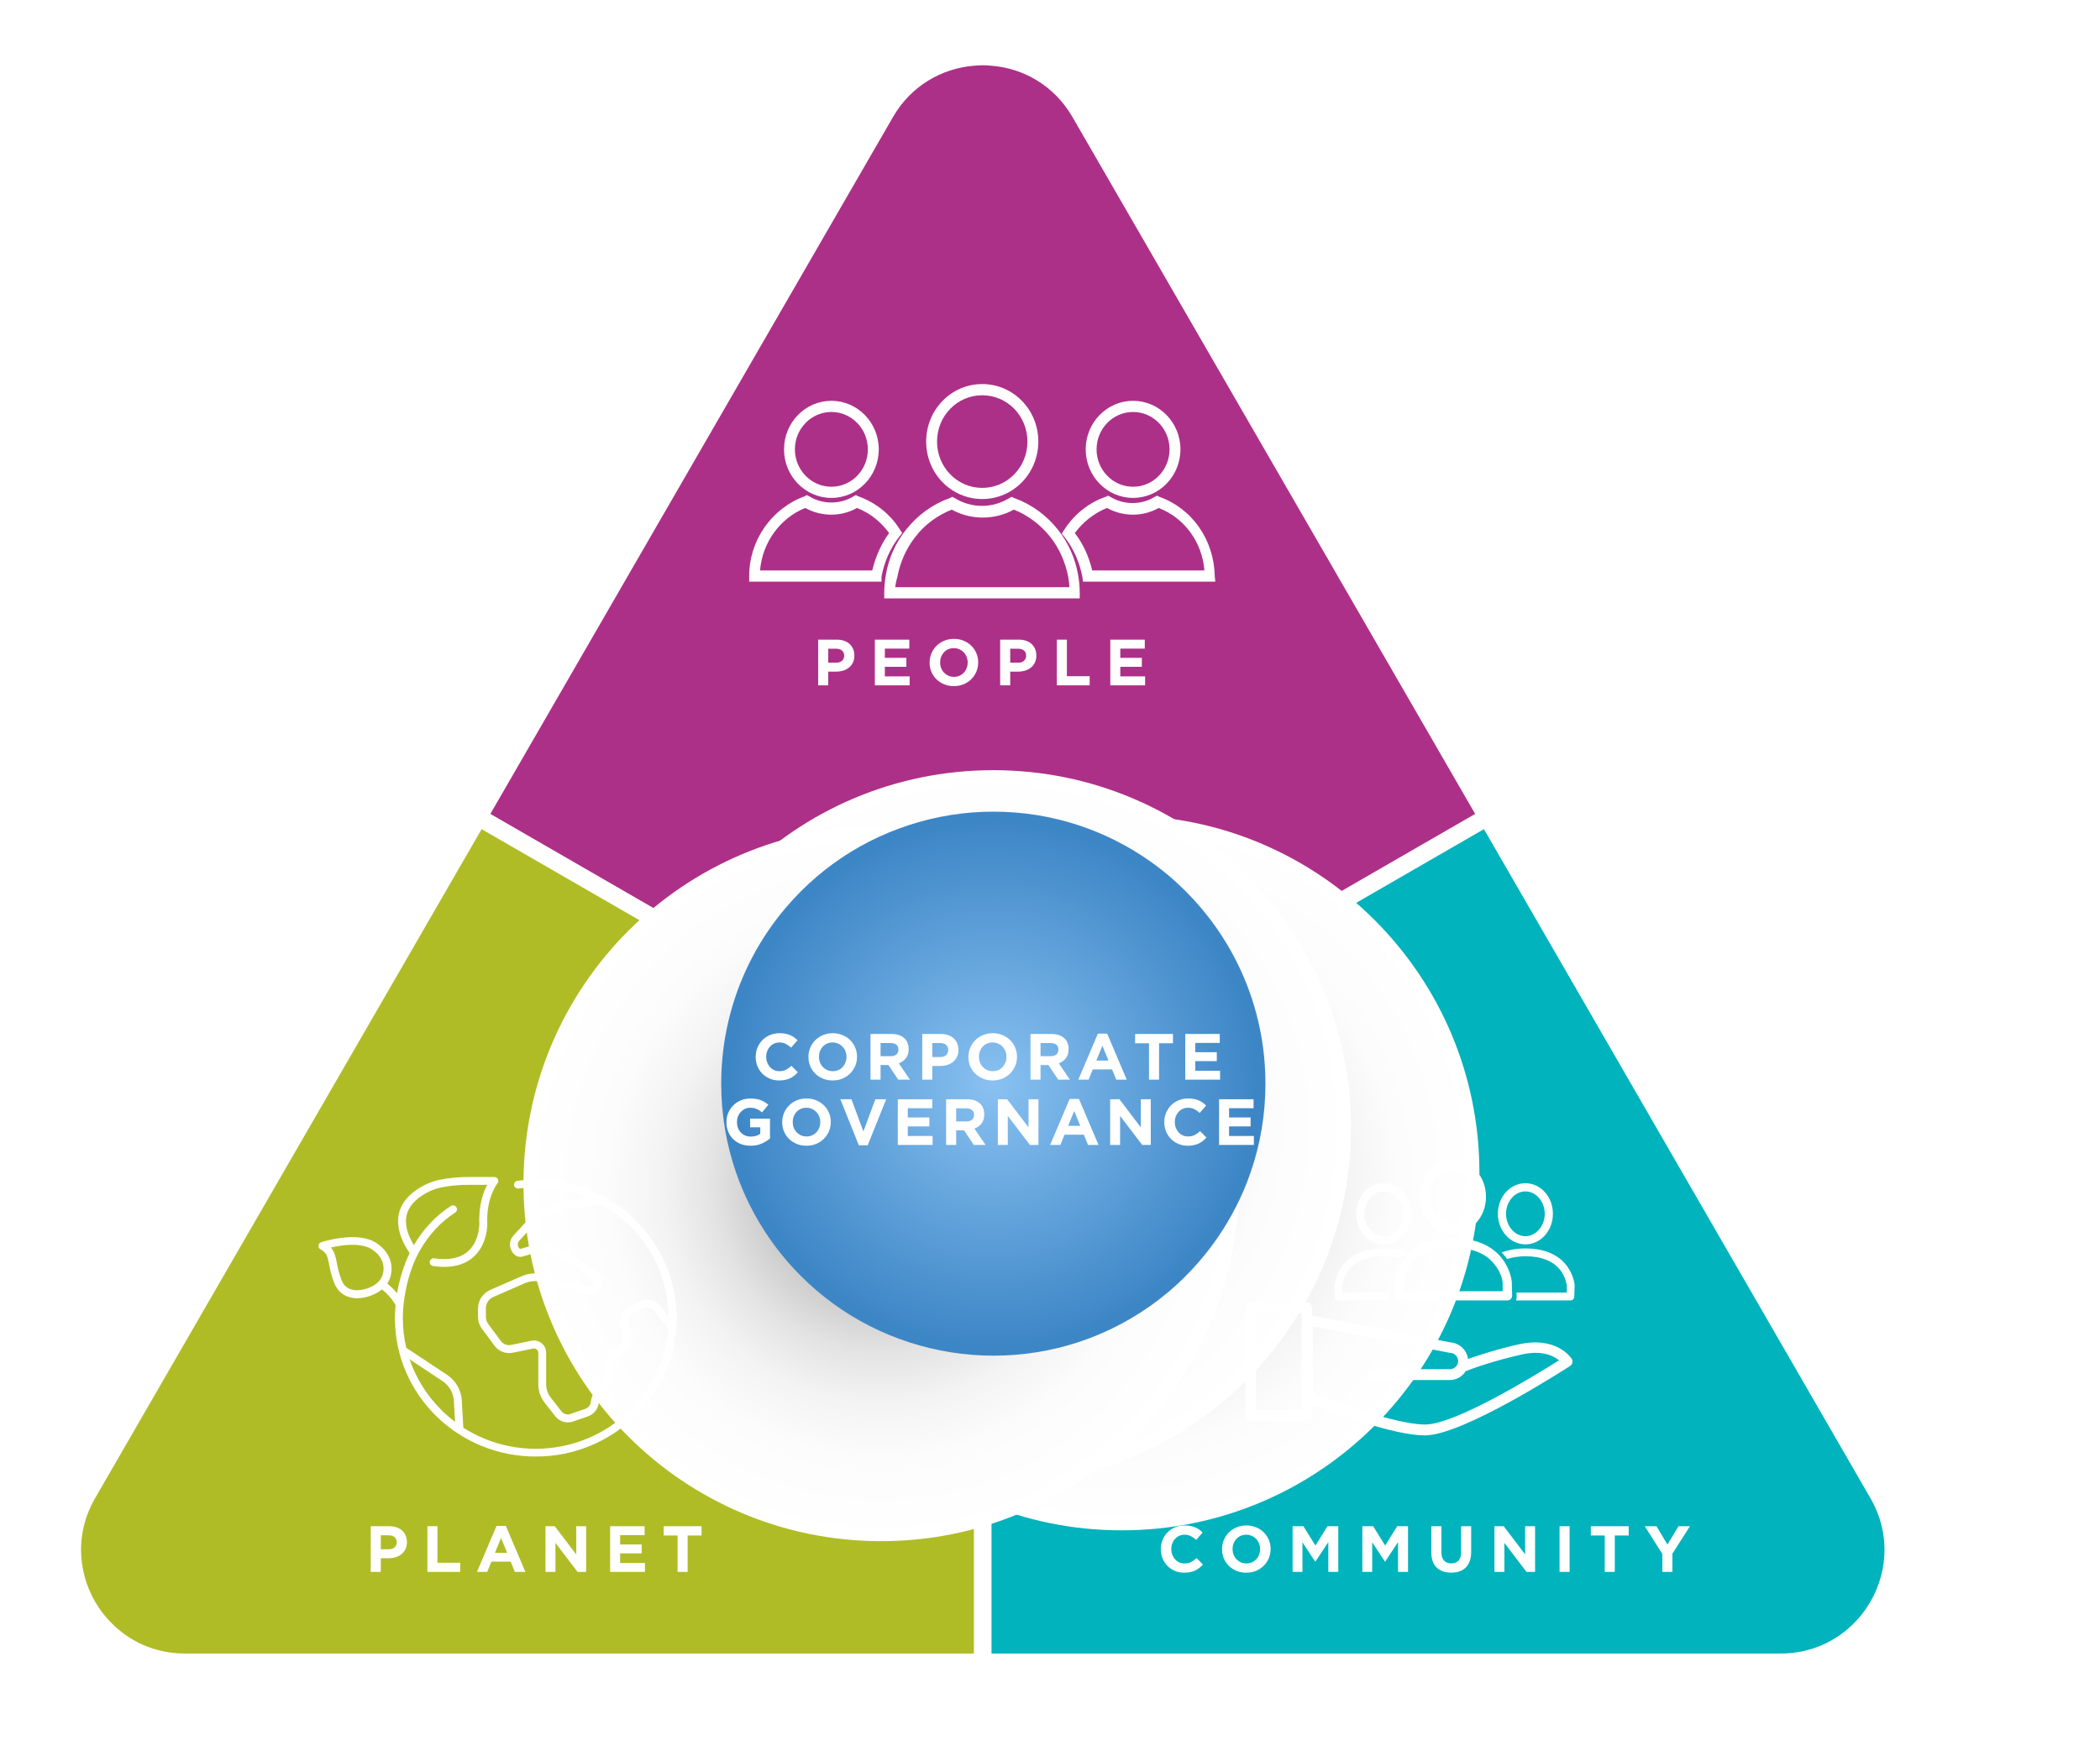 <svg width="772" height="644" viewBox="0 0 772 644" fill="none" xmlns="http://www.w3.org/2000/svg">
<path d="M180.585 518.056C180.585 519.032 180.409 519.888 180.057 520.624C179.705 521.36 179.217 521.976 178.593 522.472C177.985 522.968 177.265 523.344 176.433 523.6C175.617 523.84 174.737 523.96 173.793 523.96H170.985V529H167.289V512.2H174.153C175.161 512.2 176.057 512.344 176.841 512.632C177.641 512.904 178.313 513.296 178.857 513.808C179.417 514.32 179.841 514.936 180.129 515.656C180.433 516.36 180.585 517.144 180.585 518.008V518.056ZM176.841 518.128V518.08C176.841 517.248 176.569 516.616 176.025 516.184C175.497 515.752 174.769 515.536 173.841 515.536H170.985V520.672H173.913C174.841 520.672 175.561 520.432 176.073 519.952C176.585 519.456 176.841 518.848 176.841 518.128ZM200.193 529H188.121V512.2H191.817V525.64H200.193V529ZM224.148 529H220.284L218.748 525.232H211.644L210.108 529H206.34L213.54 512.08H216.948L224.148 529ZM217.428 521.968L215.196 516.52L212.964 521.968H217.428ZM246.469 529H243.325L235.189 518.32V529H231.541V512.2H234.949L242.821 522.544V512.2H246.469V529ZM268.094 529H255.302V512.2H267.974V515.488H258.974V518.896H266.894V522.184H258.974V525.712H268.094V529ZM288.9 515.608H283.788V529H280.092V515.608H274.98V512.2H288.9V515.608Z" fill="white"/>
<path d="M455.732 526.288C455.3 526.752 454.852 527.168 454.388 527.536C453.924 527.904 453.412 528.224 452.852 528.496C452.308 528.752 451.708 528.944 451.052 529.072C450.396 529.216 449.66 529.288 448.844 529.288C447.612 529.288 446.468 529.064 445.412 528.616C444.356 528.168 443.444 527.56 442.676 526.792C441.908 526.008 441.308 525.088 440.876 524.032C440.444 522.976 440.228 521.848 440.228 520.648V520.6C440.228 519.4 440.444 518.28 440.876 517.24C441.308 516.184 441.908 515.264 442.676 514.48C443.444 513.68 444.364 513.056 445.436 512.608C446.508 512.144 447.692 511.912 448.988 511.912C449.772 511.912 450.484 511.976 451.124 512.104C451.78 512.232 452.372 512.408 452.9 512.632C453.428 512.856 453.916 513.128 454.364 513.448C454.812 513.768 455.228 514.12 455.612 514.504L453.26 517.216C452.604 516.624 451.932 516.16 451.244 515.824C450.572 515.488 449.812 515.32 448.964 515.32C448.26 515.32 447.604 515.456 446.996 515.728C446.404 516 445.892 516.376 445.46 516.856C445.028 517.336 444.692 517.896 444.452 518.536C444.212 519.16 444.092 519.832 444.092 520.552V520.6C444.092 521.32 444.212 522 444.452 522.64C444.692 523.28 445.02 523.84 445.436 524.32C445.868 524.8 446.38 525.184 446.972 525.472C447.58 525.744 448.244 525.88 448.964 525.88C449.924 525.88 450.732 525.704 451.388 525.352C452.06 525 452.724 524.52 453.38 523.912L455.732 526.288ZM480.603 520.6C480.603 521.8 480.379 522.928 479.931 523.984C479.483 525.024 478.859 525.944 478.059 526.744C477.275 527.528 476.331 528.152 475.227 528.616C474.139 529.064 472.947 529.288 471.651 529.288C470.355 529.288 469.163 529.064 468.075 528.616C466.987 528.152 466.043 527.536 465.243 526.768C464.459 525.984 463.843 525.072 463.395 524.032C462.963 522.976 462.747 521.848 462.747 520.648V520.6C462.747 519.4 462.971 518.28 463.419 517.24C463.867 516.184 464.483 515.264 465.267 514.48C466.067 513.68 467.011 513.056 468.099 512.608C469.203 512.144 470.403 511.912 471.699 511.912C472.995 511.912 474.187 512.144 475.275 512.608C476.363 513.056 477.299 513.672 478.083 514.456C478.883 515.224 479.499 516.136 479.931 517.192C480.379 518.232 480.603 519.352 480.603 520.552V520.6ZM476.739 520.648V520.6C476.739 519.88 476.611 519.2 476.355 518.56C476.115 517.92 475.763 517.36 475.299 516.88C474.851 516.4 474.315 516.024 473.691 515.752C473.067 515.464 472.387 515.32 471.651 515.32C470.899 515.32 470.211 515.456 469.587 515.728C468.979 516 468.451 516.376 468.003 516.856C467.571 517.336 467.227 517.896 466.971 518.536C466.731 519.16 466.611 519.832 466.611 520.552V520.6C466.611 521.32 466.731 522 466.971 522.64C467.227 523.28 467.579 523.84 468.027 524.32C468.491 524.8 469.027 525.184 469.635 525.472C470.259 525.744 470.947 525.88 471.699 525.88C472.435 525.88 473.115 525.744 473.739 525.472C474.363 525.2 474.891 524.824 475.323 524.344C475.771 523.864 476.115 523.312 476.355 522.688C476.611 522.048 476.739 521.368 476.739 520.648ZM505.482 529H501.81V518.032L497.082 525.208H496.986L492.306 518.104V529H488.682V512.2H492.666L497.082 519.304L501.498 512.2H505.482V529ZM531.118 529H527.446V518.032L522.718 525.208H522.622L517.942 518.104V529H514.318V512.2H518.302L522.718 519.304L527.134 512.2H531.118V529ZM554.33 521.68C554.33 522.96 554.154 524.072 553.802 525.016C553.466 525.96 552.978 526.752 552.338 527.392C551.698 528.016 550.922 528.488 550.01 528.808C549.098 529.112 548.082 529.264 546.962 529.264C544.706 529.264 542.93 528.64 541.634 527.392C540.338 526.144 539.69 524.28 539.69 521.8V512.2H543.386V521.704C543.386 523.08 543.706 524.12 544.346 524.824C544.986 525.512 545.874 525.856 547.01 525.856C548.146 525.856 549.034 525.52 549.674 524.848C550.314 524.176 550.634 523.168 550.634 521.824V512.2H554.33V521.68ZM577.822 529H574.678L566.542 518.32V529H562.894V512.2H566.302L574.174 522.544V512.2H577.822V529ZM590.519 529H586.823V512.2H590.519V529ZM612.238 515.608H607.126V529H603.43V515.608H598.318V512.2H612.238V515.608ZM634.76 512.2L628.304 522.304V529H624.608V522.376L618.152 512.2H622.472L626.48 518.944L630.56 512.2H634.76Z" fill="white"/>
<g filter="url(#filter0_d_1690_17143)">
<path d="M393.965 43.037C387.265 31.424 375.93 25.09 364.228 24.172C362.071 23.943 359.914 23.943 357.757 24.172C346.055 25.136 334.72 31.47 328.066 43.037L35.16 550.93C27.313 564.471 28.919 579.847 36.583 591.246C37.822 593.036 39.199 594.781 40.713 596.341C47.459 603.41 56.959 608 68.11 608L653.89 607.51C665.041 607.51 674.541 602.92 681.287 595.852C682.801 594.291 684.178 592.547 685.417 590.757C693.081 579.373 694.687 563.996 686.84 550.44L393.965 43.037Z" fill="white"/>
</g>
<path d="M542.299 299.275L364.501 401.873L361.284 403.757L358.02 401.873L180.268 299.275L328.27 43.053C334.934 31.477 346.286 25.137 358.005 24.172C360.165 23.943 362.325 23.943 364.485 24.172C376.205 25.091 387.557 31.431 394.267 43.053L542.284 299.259L542.299 299.275Z" fill="#AD3088"/>
<path d="M358.021 409.362V608.005H67.96C56.792 608.005 47.279 603.411 40.523 596.336C39.006 594.774 37.628 593.029 36.387 591.237C28.712 579.844 27.103 564.454 34.962 550.887L177.051 304.879L354.804 407.478L358.021 409.362Z" fill="#B0BC25"/>
<path d="M686.181 591.237C684.94 593.029 683.562 594.774 682.045 596.336C675.289 603.411 665.776 608.005 654.608 608.005H364.501V409.362L367.764 407.478L545.517 304.879L687.606 550.887C695.465 564.439 693.856 579.829 686.181 591.237Z" fill="#00B3BD"/>
<path style="mix-blend-mode:multiply" d="M412.359 562.708C484.986 562.708 543.862 503.857 543.862 431.259C543.862 358.662 484.986 299.811 412.359 299.811C339.731 299.811 280.855 358.662 280.855 431.259C280.855 503.857 339.731 562.708 412.359 562.708Z" fill="url(#paint0_radial_1690_17143)"/>
<path style="mix-blend-mode:multiply" d="M365.159 546.094C437.787 546.094 496.663 487.242 496.663 414.645C496.663 342.047 437.787 283.196 365.159 283.196C292.532 283.196 233.656 342.047 233.656 414.645C233.656 487.242 292.532 546.094 365.159 546.094Z" fill="url(#paint1_radial_1690_17143)"/>
<path style="mix-blend-mode:multiply" d="M323.949 566.69C396.577 566.69 455.453 507.838 455.453 435.241C455.453 362.644 396.577 303.792 323.949 303.792C251.322 303.792 192.446 362.644 192.446 435.241C192.446 507.838 251.322 566.69 323.949 566.69Z" fill="url(#paint2_radial_1690_17143)"/>
<path d="M435.921 469.19C431.861 473.248 427.464 476.954 422.761 480.277C406.523 491.716 386.73 498.454 365.359 498.484C344.157 498.515 323.245 491.747 306.149 479.236C301.982 476.188 298.075 472.835 294.429 469.19C290.125 464.887 286.203 460.186 282.741 455.163C277.654 447.798 273.549 439.712 270.577 431.106C267.053 420.877 265.123 409.897 265.123 398.474C265.123 389.546 266.287 380.909 268.478 372.671C272.369 358.062 279.477 344.77 289.006 333.607C290.737 331.585 292.545 329.625 294.414 327.742C298.06 324.097 301.967 320.744 306.134 317.696C323.245 305.185 344.157 298.402 365.344 298.447C386.714 298.478 406.507 305.216 422.746 316.655C427.449 319.963 431.861 323.684 435.906 327.742C437.79 329.625 439.598 331.57 441.313 333.607C450.842 344.77 457.95 358.062 461.842 372.671C464.032 380.894 465.197 389.546 465.197 398.474C465.197 409.897 463.282 420.877 459.743 431.106C456.771 439.727 452.65 447.798 447.564 455.163C444.102 460.186 440.18 464.887 435.875 469.19H435.921Z" fill="url(#paint3_radial_1690_17143)"/>
<g style="mix-blend-mode:overlay">
<path d="M361.092 145.334C351.883 145.334 344.479 152.924 344.479 162.368C344.479 171.811 351.883 179.401 361.092 179.401C370.301 179.401 377.705 171.811 377.705 162.368C377.705 152.924 370.301 145.334 361.092 145.334ZM361.092 183.496C349.682 183.496 340.474 174.061 340.474 162.36C340.474 150.658 349.682 141.223 361.092 141.223C372.502 141.223 381.711 150.658 381.711 162.36C381.711 174.061 372.502 183.496 361.092 183.496Z" fill="white"/>
<path d="M329.054 215.921H393.111C393.111 214.691 392.908 213.461 392.714 212.223C391.711 206.89 389.51 201.76 386.111 197.447C382.51 192.931 377.906 189.444 372.702 187.388C365.695 191.289 356.891 191.289 349.883 187.388C344.68 189.444 339.873 192.931 336.474 197.447C333.068 201.752 330.866 206.882 329.871 212.223C329.475 213.453 329.272 214.683 329.07 215.921M397.132 220.024H325.064V217.968C325.064 215.913 325.267 213.655 325.663 211.406C326.667 205.247 329.264 199.502 333.068 194.784C337.275 189.452 342.875 185.349 349.284 183.091L350.085 182.679L350.886 183.091C357.093 186.992 364.902 186.992 371.108 183.091L371.909 182.679L372.711 183.091C379.119 185.349 384.719 189.452 388.927 194.784C392.73 199.502 395.336 205.458 396.331 211.406C396.728 213.663 396.93 215.719 396.93 217.968V220.024H397.132Z" fill="white"/>
<path d="M416.538 151.484C409.134 151.484 403.122 157.642 403.122 165.232C403.122 172.823 409.126 178.981 416.538 178.981C423.95 178.981 429.947 172.823 429.947 165.232C429.947 157.642 423.942 151.484 416.538 151.484ZM416.538 183.084C406.933 183.084 399.124 175.08 399.124 165.232C399.124 155.384 406.933 147.381 416.538 147.381C426.143 147.381 433.952 155.384 433.952 165.232C433.952 175.08 426.143 183.084 416.538 183.084Z" fill="white"/>
<path d="M401.527 209.763H442.764C441.963 199.502 435.554 190.472 425.949 186.782C420.147 190.067 412.937 190.067 406.932 186.782C402.328 188.627 398.128 191.912 395.118 196.015C398.322 200.117 400.321 204.835 401.527 209.763ZM446.77 213.866H398.128L397.926 212.223C396.922 206.891 394.721 201.76 391.323 197.447L390.319 196.217L391.12 194.987C394.721 189.242 400.329 184.726 406.536 182.671L407.337 182.258L408.138 182.671C413.139 185.746 419.548 185.746 424.557 182.671L425.358 182.258L426.159 182.671C438.37 186.984 446.381 198.677 446.575 212.013L446.778 213.858L446.77 213.866Z" fill="white"/>
<path d="M305.637 151.484C298.233 151.484 292.22 157.642 292.22 165.232C292.22 172.823 298.224 178.981 305.637 178.981C313.049 178.981 319.045 172.823 319.045 165.232C319.045 157.642 313.041 151.484 305.637 151.484ZM305.637 183.084C296.032 183.084 288.223 175.08 288.223 165.232C288.223 155.384 296.032 147.381 305.637 147.381C315.242 147.381 323.051 155.384 323.051 165.232C323.051 175.08 315.242 183.084 305.637 183.084Z" fill="white"/>
<path d="M279.411 209.763H320.648C321.853 204.835 323.852 200.118 326.854 196.015C323.852 191.912 319.847 188.627 315.04 186.782C309.238 190.067 302.028 190.067 296.024 186.782C286.815 190.472 280.212 199.503 279.411 209.763ZM324.054 213.866H275.413V211.811C275.413 198.677 283.618 186.984 295.829 182.469L296.63 182.056L297.432 182.469C302.432 185.544 308.841 185.544 313.85 182.469L314.651 182.056L315.453 182.469C321.861 184.727 327.267 189.032 330.868 194.777L331.669 196.007L330.666 197.237C327.259 201.55 325.058 206.672 324.063 212.013V213.858L324.054 213.866Z" fill="white"/>
</g>
<g style="mix-blend-mode:overlay">
<mask id="mask0_1690_17143" style="mask-type:luminance" maskUnits="userSpaceOnUse" x="110" y="427" width="146" height="110">
<path d="M255.491 427.562H110.313V536.329H255.491V427.562Z" fill="white"/>
</mask>
<g mask="url(#mask0_1690_17143)">
<path d="M242.883 480.324C241.074 478.028 237.945 477.262 235.251 478.486L232.061 479.926C230.508 480.632 229.262 481.855 228.557 483.386C227.852 484.917 227.731 486.635 228.227 488.256L229.097 491.123C229.397 492.091 229.097 493.134 228.362 493.847L225.308 496.698C223.664 498.244 222.704 500.406 222.704 502.642V505.381C222.704 506.131 222.448 506.852 221.968 507.437L219.019 511.114C217.998 512.39 217.361 513.921 217.18 515.527C217.06 516.69 216.25 517.673 215.132 518.056L209.684 519.924C208.498 520.337 207.185 519.954 206.419 518.971L202.532 514.003C201.399 512.547 200.769 510.739 200.769 508.9V497.344C200.769 496.008 200.153 494.755 199.11 493.899C198.045 493.044 196.671 492.721 195.343 493.006L187.906 494.537C186.488 494.83 185.002 494.275 184.147 493.111L179.509 486.845C178.924 486.065 178.623 485.142 178.623 484.166V481.06C178.623 479.251 179.697 477.615 181.393 476.887L192.897 471.859C195.891 470.554 199.313 470.831 202.037 472.625C203.845 473.818 206.029 474.373 208.205 474.231L210.659 474.051C211.575 473.99 212.468 474.231 213.218 474.741L213.879 475.199C215.004 475.964 216.407 476.242 217.736 475.964C219.064 475.686 220.235 474.861 220.94 473.713C222.328 471.432 221.57 468.445 219.252 467.064L203.748 457.856C202.119 456.888 200.153 456.648 198.33 457.181L191.238 459.252H191.193C190.713 458.899 190.413 458.367 190.368 457.781C190.323 457.196 190.503 456.633 190.908 456.19L194.99 451.733C198.862 447.515 204.16 444.836 209.909 444.206L221.165 442.953C224.917 445.054 228.362 447.658 231.461 450.705C235.949 455.117 239.468 460.25 241.937 465.968C244.406 471.702 245.697 477.795 245.772 484.069L242.838 480.332H242.883V480.324ZM162.414 518.603C157.927 514.191 154.407 509.058 151.938 503.34C151.443 502.177 150.993 500.998 150.595 499.828L162.669 507.827C165.123 509.463 166.692 512.165 166.857 515.076L167.292 522.828C165.589 521.538 163.953 520.134 162.399 518.626L162.414 518.611V518.603ZM139.324 471.131C137.5 473.15 133.275 474.899 129.928 474.321C127.879 473.968 126.424 472.805 125.636 470.854C124.57 468.265 124.187 466.209 123.827 464.385C123.422 462.269 123.047 460.34 121.658 458.719C122.799 458.457 124.202 458.179 125.741 457.969C130.468 457.369 134.221 457.819 136.562 459.275C139.751 461.278 140.704 463.732 140.944 465.436C141.23 467.507 140.614 469.683 139.316 471.116L139.331 471.131H139.324ZM244.661 464.835C242.057 458.779 238.32 453.339 233.57 448.656C228.827 443.981 223.274 440.319 217.113 437.76C210.727 435.111 203.943 433.76 196.956 433.76C194.713 433.76 192.454 433.91 190.24 434.188C189.445 434.293 188.882 435.013 188.979 435.794C189.084 436.574 189.82 437.129 190.608 437.032C192.686 436.769 194.825 436.634 196.949 436.634C203.545 436.634 209.939 437.902 215.965 440.416C216.115 440.476 216.265 440.551 216.415 440.604L209.609 441.369C203.162 442.09 197.204 445.092 192.852 449.842L188.769 454.299C187.824 455.327 187.366 456.693 187.501 458.081C187.636 459.462 188.356 460.73 189.46 461.563C190.21 462.119 191.208 462.299 192.109 462.036L199.2 459.965C200.236 459.657 201.354 459.8 202.269 460.348L217.773 469.555C218.719 470.111 219.034 471.334 218.464 472.272C218.178 472.76 217.698 473.082 217.15 473.203C216.595 473.323 216.025 473.203 215.567 472.895L214.907 472.437C213.623 471.552 212.032 471.116 210.464 471.229L208.01 471.409C206.487 471.514 204.941 471.116 203.673 470.291C200.108 467.95 195.636 467.582 191.718 469.293L180.214 474.321C177.475 475.514 175.727 478.185 175.727 481.112V484.219C175.727 485.795 176.222 487.303 177.175 488.586L181.813 494.852C183.336 496.924 185.97 497.914 188.529 497.396L195.966 495.865C196.446 495.76 196.926 495.88 197.302 496.188C197.677 496.481 197.887 496.924 197.887 497.411V508.968C197.887 511.422 198.727 513.868 200.251 515.804L204.138 520.772C205.256 522.213 206.982 523.008 208.746 523.008C209.391 523.008 210.029 522.903 210.659 522.686L216.107 520.817C218.276 520.067 219.852 518.138 220.085 515.887C220.205 514.814 220.625 513.801 221.315 512.945L224.264 509.268C225.135 508.18 225.623 506.814 225.623 505.426V502.694C225.623 501.239 226.238 499.828 227.311 498.83L230.365 495.978C231.919 494.522 232.504 492.376 231.889 490.357L231.018 487.491C230.433 485.547 231.394 483.446 233.277 482.59L236.466 481.15C237.9 480.504 239.596 480.902 240.564 482.133L245.652 488.601C245.231 493.704 244.008 498.657 241.975 503.377C239.521 509.095 235.986 514.228 231.499 518.641C227.011 523.053 221.788 526.505 215.965 528.937C209.946 531.436 203.545 532.719 196.949 532.719C190.353 532.719 183.959 531.458 177.933 528.937C175.269 527.834 172.74 526.513 170.331 524.967L169.761 514.949C169.551 511.137 167.502 507.61 164.283 505.478L149.349 495.595C148.509 492.053 148.096 488.406 148.096 484.699C148.096 476.212 150.55 466.449 154.347 459.83C157.747 453.902 162.114 449.211 167.337 445.857C168.012 445.429 168.207 444.536 167.757 443.868C167.322 443.208 166.414 443.013 165.739 443.456C160.29 446.938 155.728 451.778 152.141 457.849C149.627 453.684 148.741 449.984 149.492 446.802C150.242 443.628 152.651 440.919 156.613 438.728C159.112 437.362 161.071 436.724 164.41 436.229C166.894 435.861 169.453 435.674 172.027 435.674H179.104C177.715 438.323 175.884 443.17 176.215 450.089C176.215 450.427 176.17 456.558 171.952 460.19C169.123 462.629 164.981 463.469 159.653 462.689C158.857 462.569 158.114 463.117 157.994 463.897C157.874 464.678 158.429 465.413 159.225 465.533C160.643 465.736 162.009 465.841 163.292 465.841C167.63 465.841 171.194 464.663 173.903 462.329C179.231 457.714 179.141 450.329 179.141 450.022V449.977C178.901 444.964 179.937 441.197 180.83 438.915C181.805 436.447 182.848 435.148 182.863 435.133C183.224 434.706 183.299 434.12 183.058 433.617C182.818 433.115 182.308 432.792 181.745 432.792H172.05C169.326 432.792 166.617 433.002 163.983 433.392C160.313 433.955 158.009 434.683 155.218 436.229C150.49 438.818 147.616 442.157 146.678 446.157C145.657 450.465 146.978 455.38 150.58 460.775C148.456 465.128 146.873 470.291 145.987 475.551C145.117 474.478 143.939 473.255 142.378 471.964C143.653 470.021 144.186 467.552 143.856 465.113C143.391 461.849 141.372 458.937 138.153 456.918C135.174 455.05 130.851 454.479 125.328 455.185C121.336 455.703 118.206 456.731 118.071 456.761C117.516 456.941 117.126 457.421 117.081 457.999C117.021 458.569 117.321 459.117 117.831 459.38C120.15 460.633 120.435 462.074 120.991 464.955C121.351 466.809 121.786 469.12 122.964 471.972C124.142 474.853 126.394 476.662 129.455 477.195C130.071 477.3 130.694 477.36 131.324 477.36C134.708 477.36 138.19 475.934 140.434 474.111C142.408 475.739 143.668 477.225 144.366 478.215C144.937 478.996 145.252 479.596 145.417 479.934C145.267 481.54 145.192 483.123 145.192 484.684C145.192 491.551 146.55 498.214 149.259 504.495C151.863 510.551 155.6 515.992 160.351 520.675C165.108 525.35 170.646 529.012 176.807 531.571C183.194 534.22 189.977 535.571 196.964 535.571C203.95 535.571 210.727 534.235 217.12 531.571C223.281 529.012 228.82 525.335 233.577 520.675C238.335 515.999 242.065 510.559 244.669 504.495C247.363 498.214 248.736 491.551 248.736 484.684C248.736 477.818 247.378 471.154 244.669 464.873V464.828L244.661 464.835Z" fill="white"/>
</g>
</g>
<g style="mix-blend-mode:overlay">
<mask id="mask1_1690_17143" style="mask-type:luminance" maskUnits="userSpaceOnUse" x="443" y="411" width="153" height="118">
<path d="M595.581 411.07H443.057V528.667H595.581V411.07Z" fill="white"/>
</mask>
<g mask="url(#mask1_1690_17143)">
<path d="M552.397 471.671V474.793H515.934V471.671C515.934 471.296 516.309 468.052 518.681 464.93C521.803 460.935 527.045 458.807 534.039 458.807C541.033 458.807 546.275 460.804 549.397 464.93C552.022 468.052 552.397 471.174 552.397 471.671ZM555.772 471.418C555.772 471.296 554.525 455.31 534.17 455.31C513.815 455.31 512.567 471.296 512.567 471.418V476.415C512.567 477.41 513.317 478.16 514.312 478.16H554.141C555.144 478.16 555.885 477.41 555.885 476.415L555.763 471.418H555.772Z" fill="white"/>
<path d="M525.675 440.075C525.675 434.58 529.547 430.211 534.169 430.211C538.792 430.211 542.664 434.58 542.664 440.075C542.664 445.569 538.792 449.938 534.169 449.938C529.547 449.938 525.675 445.569 525.675 440.075ZM534.169 453.558C540.789 453.558 546.283 447.566 546.283 440.075C546.283 432.583 540.911 426.592 534.169 426.592C527.428 426.592 522.056 432.583 522.056 440.075C522.056 447.566 527.55 453.558 534.169 453.558Z" fill="white"/>
<path d="M501.569 446.318C501.569 441.826 504.814 438.076 508.686 438.076C512.558 438.076 515.802 441.818 515.802 446.318C515.802 450.818 512.558 454.559 508.686 454.559C504.814 454.559 501.569 450.818 501.569 446.318ZM508.686 457.559C514.302 457.559 518.802 452.562 518.802 446.318C518.802 440.073 514.311 435.076 508.686 435.076C503.061 435.076 498.569 440.073 498.569 446.318C498.569 452.562 503.061 457.559 508.686 457.559Z" fill="white"/>
<path d="M553.645 446.318C553.645 441.826 556.889 438.076 560.761 438.076C564.633 438.076 567.878 441.818 567.878 446.318C567.878 450.818 564.633 454.559 560.761 454.559C556.889 454.559 553.645 450.818 553.645 446.318ZM560.761 457.559C566.378 457.559 570.878 452.562 570.878 446.318C570.878 440.073 566.386 435.076 560.761 435.076C555.136 435.076 550.645 440.073 550.645 446.318C550.645 452.562 555.267 457.559 560.761 457.559Z" fill="white"/>
<path d="M523.936 523.799C512.45 523.799 488.223 514.31 482.606 511.938V487.71L533.05 497.452C534.672 497.452 536.05 498.83 536.05 500.452C536.05 502.074 534.672 503.452 533.05 503.452H504.584C503.459 503.452 502.587 504.324 502.587 505.449C502.587 506.574 503.459 507.446 504.584 507.446H532.928C535.422 507.446 537.55 506.199 538.797 504.202C540.916 503.33 548.783 500.452 559.274 498.08C566.888 496.327 571.135 498.577 573.132 500.199C565.013 505.318 535.047 523.799 523.936 523.799ZM461.754 518.426V482.713H478.481V518.426H461.754ZM577.754 499.571C577.501 499.196 572.138 491.208 558.271 494.33C549.908 496.205 543.288 498.446 539.669 499.702C539.294 496.458 536.547 493.833 533.172 493.588L482.353 483.725V480.856C482.353 479.731 481.481 478.858 480.356 478.858H459.879C458.754 478.858 457.882 479.731 457.882 480.856V520.563C457.882 521.688 458.754 522.56 459.879 522.56H480.478C481.603 522.56 482.476 521.688 482.476 520.563V516.316C490.22 519.438 512.319 527.802 523.805 527.802C537.794 527.802 575.504 503.33 577.126 502.327C578.129 501.699 578.374 500.452 577.754 499.58" fill="white"/>
<path d="M578.613 472.543H578.866C578.866 472.421 577.863 459.061 560.761 459.061C557.142 459.061 554.264 459.688 552.022 460.561C552.772 461.311 553.522 462.061 554.02 462.933C556.017 462.305 558.267 461.93 560.761 461.93C566.63 461.93 571 463.683 573.625 467.049C575.622 469.674 575.875 472.291 575.997 472.666V475.291H557.517V477.288C557.517 477.663 557.395 477.916 557.264 478.16H577.366C578.116 478.16 578.744 477.532 578.744 476.66L578.866 472.535L578.613 472.543Z" fill="white"/>
<path d="M510.816 477.288V475.291H493.461V472.666C493.461 472.413 493.836 469.665 495.833 467.049C498.458 463.674 502.828 461.93 508.697 461.93C510.816 461.93 512.813 462.183 514.566 462.68C515.194 461.93 515.813 461.058 516.686 460.308C514.566 459.558 511.941 459.061 508.697 459.061C491.595 459.061 490.592 472.421 490.592 472.543V476.66C490.592 477.41 491.22 478.16 491.961 478.16H511.069C510.947 477.907 510.816 477.532 510.816 477.288Z" fill="white"/>
</g>
</g>
<path d="M314.078 241.056C314.078 242.032 313.902 242.888 313.55 243.624C313.198 244.36 312.71 244.976 312.086 245.472C311.478 245.968 310.758 246.344 309.926 246.6C309.11 246.84 308.23 246.96 307.286 246.96H304.478V252H300.782V235.2H307.646C308.654 235.2 309.55 235.344 310.334 235.632C311.134 235.904 311.806 236.296 312.35 236.808C312.91 237.32 313.334 237.936 313.622 238.656C313.926 239.36 314.078 240.144 314.078 241.008V241.056ZM310.334 241.128V241.08C310.334 240.248 310.062 239.616 309.518 239.184C308.99 238.752 308.262 238.536 307.334 238.536H304.478V243.672H307.406C308.334 243.672 309.054 243.432 309.566 242.952C310.078 242.456 310.334 241.848 310.334 241.128ZM334.405 252H321.613V235.2H334.285V238.488H325.285V241.896H333.205V245.184H325.285V248.712H334.405V252ZM359.603 243.6C359.603 244.8 359.379 245.928 358.931 246.984C358.483 248.024 357.859 248.944 357.059 249.744C356.275 250.528 355.331 251.152 354.227 251.616C353.139 252.064 351.947 252.288 350.651 252.288C349.355 252.288 348.163 252.064 347.075 251.616C345.987 251.152 345.043 250.536 344.243 249.768C343.459 248.984 342.843 248.072 342.395 247.032C341.963 245.976 341.747 244.848 341.747 243.648V243.6C341.747 242.4 341.971 241.28 342.419 240.24C342.867 239.184 343.483 238.264 344.267 237.48C345.067 236.68 346.011 236.056 347.099 235.608C348.203 235.144 349.403 234.912 350.699 234.912C351.995 234.912 353.187 235.144 354.275 235.608C355.363 236.056 356.299 236.672 357.083 237.456C357.883 238.224 358.499 239.136 358.931 240.192C359.379 241.232 359.603 242.352 359.603 243.552V243.6ZM355.739 243.648V243.6C355.739 242.88 355.611 242.2 355.355 241.56C355.115 240.92 354.763 240.36 354.299 239.88C353.851 239.4 353.315 239.024 352.691 238.752C352.067 238.464 351.387 238.32 350.651 238.32C349.899 238.32 349.211 238.456 348.587 238.728C347.979 239 347.451 239.376 347.003 239.856C346.571 240.336 346.227 240.896 345.971 241.536C345.731 242.16 345.611 242.832 345.611 243.552V243.6C345.611 244.32 345.731 245 345.971 245.64C346.227 246.28 346.579 246.84 347.027 247.32C347.491 247.8 348.027 248.184 348.635 248.472C349.259 248.744 349.947 248.88 350.699 248.88C351.435 248.88 352.115 248.744 352.739 248.472C353.363 248.2 353.891 247.824 354.323 247.344C354.771 246.864 355.115 246.312 355.355 245.688C355.611 245.048 355.739 244.368 355.739 243.648ZM380.978 241.056C380.978 242.032 380.802 242.888 380.45 243.624C380.098 244.36 379.61 244.976 378.986 245.472C378.378 245.968 377.658 246.344 376.826 246.6C376.01 246.84 375.13 246.96 374.186 246.96H371.378V252H367.682V235.2H374.546C375.554 235.2 376.45 235.344 377.234 235.632C378.034 235.904 378.706 236.296 379.25 236.808C379.81 237.32 380.234 237.936 380.522 238.656C380.826 239.36 380.978 240.144 380.978 241.008V241.056ZM377.234 241.128V241.08C377.234 240.248 376.962 239.616 376.418 239.184C375.89 238.752 375.162 238.536 374.234 238.536H371.378V243.672H374.306C375.234 243.672 375.954 243.432 376.466 242.952C376.978 242.456 377.234 241.848 377.234 241.128ZM400.585 252H388.513V235.2H392.209V248.64H400.585V252ZM420.964 252H408.172V235.2H420.844V238.488H411.844V241.896H419.764V245.184H411.844V248.712H420.964V252Z" fill="white"/>
<path d="M149.585 567.056C149.585 568.032 149.409 568.888 149.057 569.624C148.705 570.36 148.217 570.976 147.593 571.472C146.985 571.968 146.265 572.344 145.433 572.6C144.617 572.84 143.737 572.96 142.793 572.96H139.985V578H136.289V561.2H143.153C144.161 561.2 145.057 561.344 145.841 561.632C146.641 561.904 147.313 562.296 147.857 562.808C148.417 563.32 148.841 563.936 149.129 564.656C149.433 565.36 149.585 566.144 149.585 567.008V567.056ZM145.841 567.128V567.08C145.841 566.248 145.569 565.616 145.025 565.184C144.497 564.752 143.769 564.536 142.841 564.536H139.985V569.672H142.913C143.841 569.672 144.561 569.432 145.073 568.952C145.585 568.456 145.841 567.848 145.841 567.128ZM169.193 578H157.121V561.2H160.817V574.64H169.193V578ZM193.148 578H189.284L187.748 574.232H180.644L179.108 578H175.34L182.54 561.08H185.948L193.148 578ZM186.428 570.968L184.196 565.52L181.964 570.968H186.428ZM215.469 578H212.325L204.189 567.32V578H200.541V561.2H203.949L211.821 571.544V561.2H215.469V578ZM237.094 578H224.302V561.2H236.974V564.488H227.974V567.896H235.894V571.184H227.974V574.712H237.094V578ZM257.9 564.608H252.788V578H249.092V564.608H243.98V561.2H257.9V564.608Z" fill="white"/>
<path d="M293.306 394.288C292.874 394.752 292.426 395.168 291.962 395.536C291.498 395.904 290.986 396.224 290.426 396.496C289.882 396.752 289.282 396.944 288.626 397.072C287.97 397.216 287.234 397.288 286.418 397.288C285.186 397.288 284.042 397.064 282.986 396.616C281.93 396.168 281.018 395.56 280.25 394.792C279.482 394.008 278.882 393.088 278.45 392.032C278.018 390.976 277.802 389.848 277.802 388.648V388.6C277.802 387.4 278.018 386.28 278.45 385.24C278.882 384.184 279.482 383.264 280.25 382.48C281.018 381.68 281.938 381.056 283.01 380.608C284.082 380.144 285.266 379.912 286.562 379.912C287.346 379.912 288.058 379.976 288.698 380.104C289.354 380.232 289.946 380.408 290.474 380.632C291.002 380.856 291.49 381.128 291.938 381.448C292.386 381.768 292.802 382.12 293.186 382.504L290.834 385.216C290.178 384.624 289.506 384.16 288.818 383.824C288.146 383.488 287.386 383.32 286.538 383.32C285.834 383.32 285.178 383.456 284.57 383.728C283.978 384 283.466 384.376 283.034 384.856C282.602 385.336 282.266 385.896 282.026 386.536C281.786 387.16 281.666 387.832 281.666 388.552V388.6C281.666 389.32 281.786 390 282.026 390.64C282.266 391.28 282.594 391.84 283.01 392.32C283.442 392.8 283.954 393.184 284.546 393.472C285.154 393.744 285.818 393.88 286.538 393.88C287.498 393.88 288.306 393.704 288.962 393.352C289.634 393 290.298 392.52 290.954 391.912L293.306 394.288ZM315.057 388.6C315.057 389.8 314.833 390.928 314.385 391.984C313.937 393.024 313.313 393.944 312.513 394.744C311.729 395.528 310.785 396.152 309.681 396.616C308.593 397.064 307.401 397.288 306.105 397.288C304.809 397.288 303.617 397.064 302.529 396.616C301.441 396.152 300.497 395.536 299.697 394.768C298.913 393.984 298.297 393.072 297.849 392.032C297.417 390.976 297.201 389.848 297.201 388.648V388.6C297.201 387.4 297.425 386.28 297.873 385.24C298.321 384.184 298.937 383.264 299.721 382.48C300.521 381.68 301.465 381.056 302.553 380.608C303.657 380.144 304.857 379.912 306.153 379.912C307.449 379.912 308.641 380.144 309.729 380.608C310.817 381.056 311.753 381.672 312.537 382.456C313.337 383.224 313.953 384.136 314.385 385.192C314.833 386.232 315.057 387.352 315.057 388.552V388.6ZM311.193 388.648V388.6C311.193 387.88 311.065 387.2 310.809 386.56C310.569 385.92 310.217 385.36 309.753 384.88C309.305 384.4 308.769 384.024 308.145 383.752C307.521 383.464 306.841 383.32 306.105 383.32C305.353 383.32 304.665 383.456 304.041 383.728C303.433 384 302.905 384.376 302.457 384.856C302.025 385.336 301.681 385.896 301.425 386.536C301.185 387.16 301.065 387.832 301.065 388.552V388.6C301.065 389.32 301.185 390 301.425 390.64C301.681 391.28 302.033 391.84 302.481 392.32C302.945 392.8 303.481 393.184 304.089 393.472C304.713 393.744 305.401 393.88 306.153 393.88C306.889 393.88 307.569 393.744 308.193 393.472C308.817 393.2 309.345 392.824 309.777 392.344C310.225 391.864 310.569 391.312 310.809 390.688C311.065 390.048 311.193 389.368 311.193 388.648ZM334.535 397H330.215L326.615 391.624H323.711V397H320.015V380.2H327.695C329.695 380.2 331.247 380.688 332.351 381.664C333.471 382.64 334.031 384 334.031 385.744V385.792C334.031 387.152 333.695 388.264 333.023 389.128C332.367 389.976 331.503 390.6 330.431 391L334.535 397ZM330.287 385.984V385.936C330.287 385.136 330.031 384.536 329.519 384.136C329.007 383.736 328.295 383.536 327.383 383.536H323.711V388.36H327.455C328.367 388.36 329.063 388.144 329.543 387.712C330.039 387.28 330.287 386.704 330.287 385.984ZM352.335 386.056C352.335 387.032 352.159 387.888 351.807 388.624C351.455 389.36 350.967 389.976 350.343 390.472C349.735 390.968 349.015 391.344 348.183 391.6C347.367 391.84 346.487 391.96 345.543 391.96H342.735V397H339.039V380.2H345.903C346.911 380.2 347.807 380.344 348.591 380.632C349.391 380.904 350.063 381.296 350.607 381.808C351.167 382.32 351.591 382.936 351.879 383.656C352.183 384.36 352.335 385.144 352.335 386.008V386.056ZM348.591 386.128V386.08C348.591 385.248 348.319 384.616 347.775 384.184C347.247 383.752 346.519 383.536 345.591 383.536H342.735V388.672H345.663C346.591 388.672 347.311 388.432 347.823 387.952C348.335 387.456 348.591 386.848 348.591 386.128ZM373.862 388.6C373.862 389.8 373.638 390.928 373.19 391.984C372.742 393.024 372.118 393.944 371.318 394.744C370.534 395.528 369.59 396.152 368.486 396.616C367.398 397.064 366.206 397.288 364.91 397.288C363.614 397.288 362.422 397.064 361.334 396.616C360.246 396.152 359.302 395.536 358.502 394.768C357.718 393.984 357.102 393.072 356.654 392.032C356.222 390.976 356.006 389.848 356.006 388.648V388.6C356.006 387.4 356.23 386.28 356.678 385.24C357.126 384.184 357.742 383.264 358.526 382.48C359.326 381.68 360.27 381.056 361.358 380.608C362.462 380.144 363.662 379.912 364.958 379.912C366.254 379.912 367.446 380.144 368.534 380.608C369.622 381.056 370.558 381.672 371.342 382.456C372.142 383.224 372.758 384.136 373.19 385.192C373.638 386.232 373.862 387.352 373.862 388.552V388.6ZM369.998 388.648V388.6C369.998 387.88 369.87 387.2 369.614 386.56C369.374 385.92 369.022 385.36 368.558 384.88C368.11 384.4 367.574 384.024 366.95 383.752C366.326 383.464 365.646 383.32 364.91 383.32C364.158 383.32 363.47 383.456 362.846 383.728C362.238 384 361.71 384.376 361.262 384.856C360.83 385.336 360.486 385.896 360.23 386.536C359.99 387.16 359.87 387.832 359.87 388.552V388.6C359.87 389.32 359.99 390 360.23 390.64C360.486 391.28 360.838 391.84 361.286 392.32C361.75 392.8 362.286 393.184 362.894 393.472C363.518 393.744 364.206 393.88 364.958 393.88C365.694 393.88 366.374 393.744 366.998 393.472C367.622 393.2 368.15 392.824 368.582 392.344C369.03 391.864 369.374 391.312 369.614 390.688C369.87 390.048 369.998 389.368 369.998 388.648ZM393.341 397H389.021L385.421 391.624H382.517V397H378.821V380.2H386.501C388.501 380.2 390.053 380.688 391.157 381.664C392.277 382.64 392.837 384 392.837 385.744V385.792C392.837 387.152 392.501 388.264 391.829 389.128C391.173 389.976 390.309 390.6 389.237 391L393.341 397ZM389.093 385.984V385.936C389.093 385.136 388.837 384.536 388.325 384.136C387.813 383.736 387.101 383.536 386.189 383.536H382.517V388.36H386.261C387.173 388.36 387.869 388.144 388.349 387.712C388.845 387.28 389.093 386.704 389.093 385.984ZM414.213 397H410.349L408.813 393.232H401.709L400.173 397H396.405L403.605 380.08H407.013L414.213 397ZM407.493 389.968L405.261 384.52L403.029 389.968H407.493ZM431.206 383.608H426.094V397H422.398V383.608H417.286V380.2H431.206V383.608ZM448.52 397H435.728V380.2H448.4V383.488H439.4V386.896H447.32V390.184H439.4V393.712H448.52V397ZM283.064 418.624C282.2 419.36 281.168 419.992 279.968 420.52C278.784 421.032 277.424 421.288 275.888 421.288C274.576 421.288 273.376 421.072 272.288 420.64C271.216 420.208 270.288 419.608 269.504 418.84C268.736 418.072 268.136 417.16 267.704 416.104C267.272 415.048 267.056 413.896 267.056 412.648V412.6C267.056 411.4 267.272 410.28 267.704 409.24C268.152 408.184 268.768 407.264 269.552 406.48C270.336 405.68 271.264 405.056 272.336 404.608C273.408 404.144 274.584 403.912 275.864 403.912C276.616 403.912 277.296 403.968 277.904 404.08C278.528 404.176 279.104 404.32 279.632 404.512C280.16 404.704 280.656 404.944 281.12 405.232C281.584 405.52 282.032 405.848 282.464 406.216L280.136 409.024C279.816 408.752 279.496 408.512 279.176 408.304C278.856 408.096 278.52 407.92 278.168 407.776C277.832 407.632 277.464 407.52 277.064 407.44C276.664 407.36 276.224 407.32 275.744 407.32C275.072 407.32 274.44 407.464 273.848 407.752C273.272 408.024 272.76 408.4 272.312 408.88C271.88 409.344 271.536 409.896 271.28 410.536C271.04 411.16 270.92 411.832 270.92 412.552V412.6C270.92 413.368 271.04 414.08 271.28 414.736C271.536 415.376 271.888 415.936 272.336 416.416C272.8 416.896 273.336 417.272 273.944 417.544C274.568 417.8 275.256 417.928 276.008 417.928C277.384 417.928 278.544 417.592 279.488 416.92V414.52H275.768V411.328H283.064V418.624ZM305.412 412.6C305.412 413.8 305.188 414.928 304.74 415.984C304.292 417.024 303.668 417.944 302.868 418.744C302.084 419.528 301.14 420.152 300.036 420.616C298.948 421.064 297.756 421.288 296.46 421.288C295.164 421.288 293.972 421.064 292.884 420.616C291.796 420.152 290.852 419.536 290.052 418.768C289.268 417.984 288.652 417.072 288.204 416.032C287.772 414.976 287.556 413.848 287.556 412.648V412.6C287.556 411.4 287.78 410.28 288.228 409.24C288.676 408.184 289.292 407.264 290.076 406.48C290.876 405.68 291.82 405.056 292.908 404.608C294.012 404.144 295.212 403.912 296.508 403.912C297.804 403.912 298.996 404.144 300.084 404.608C301.172 405.056 302.108 405.672 302.892 406.456C303.692 407.224 304.308 408.136 304.74 409.192C305.188 410.232 305.412 411.352 305.412 412.552V412.6ZM301.548 412.648V412.6C301.548 411.88 301.42 411.2 301.164 410.56C300.924 409.92 300.572 409.36 300.108 408.88C299.66 408.4 299.124 408.024 298.5 407.752C297.876 407.464 297.196 407.32 296.46 407.32C295.708 407.32 295.02 407.456 294.396 407.728C293.788 408 293.26 408.376 292.812 408.856C292.38 409.336 292.036 409.896 291.78 410.536C291.54 411.16 291.42 411.832 291.42 412.552V412.6C291.42 413.32 291.54 414 291.78 414.64C292.036 415.28 292.388 415.84 292.836 416.32C293.3 416.8 293.836 417.184 294.444 417.472C295.068 417.744 295.756 417.88 296.508 417.88C297.244 417.88 297.924 417.744 298.548 417.472C299.172 417.2 299.7 416.824 300.132 416.344C300.58 415.864 300.924 415.312 301.164 414.688C301.42 414.048 301.548 413.368 301.548 412.648ZM325.779 404.2L318.987 421.12H315.723L308.931 404.2H313.011L317.403 416.032L321.795 404.2H325.779ZM342.843 421H330.051V404.2H342.723V407.488H333.723V410.896H341.643V414.184H333.723V417.712H342.843V421ZM362.329 421H358.009L354.409 415.624H351.505V421H347.809V404.2H355.489C357.489 404.2 359.041 404.688 360.145 405.664C361.265 406.64 361.825 408 361.825 409.744V409.792C361.825 411.152 361.489 412.264 360.817 413.128C360.161 413.976 359.297 414.6 358.225 415L362.329 421ZM358.081 409.984V409.936C358.081 409.136 357.825 408.536 357.313 408.136C356.801 407.736 356.089 407.536 355.177 407.536H351.505V412.36H355.249C356.161 412.36 356.857 412.144 357.337 411.712C357.833 411.28 358.081 410.704 358.081 409.984ZM381.761 421H378.617L370.481 410.32V421H366.833V404.2H370.241L378.113 414.544V404.2H381.761V421ZM403.842 421H399.978L398.442 417.232H391.338L389.802 421H386.034L393.234 404.08H396.642L403.842 421ZM397.122 413.968L394.89 408.52L392.658 413.968H397.122ZM423.042 421H419.898L411.762 410.32V421H408.114V404.2H411.522L419.394 414.544V404.2H423.042V421ZM443.515 418.288C443.083 418.752 442.635 419.168 442.171 419.536C441.707 419.904 441.195 420.224 440.635 420.496C440.091 420.752 439.491 420.944 438.835 421.072C438.179 421.216 437.443 421.288 436.627 421.288C435.395 421.288 434.251 421.064 433.195 420.616C432.139 420.168 431.227 419.56 430.459 418.792C429.691 418.008 429.091 417.088 428.659 416.032C428.227 414.976 428.011 413.848 428.011 412.648V412.6C428.011 411.4 428.227 410.28 428.659 409.24C429.091 408.184 429.691 407.264 430.459 406.48C431.227 405.68 432.147 405.056 433.219 404.608C434.291 404.144 435.475 403.912 436.771 403.912C437.555 403.912 438.267 403.976 438.907 404.104C439.563 404.232 440.155 404.408 440.683 404.632C441.211 404.856 441.699 405.128 442.147 405.448C442.595 405.768 443.011 406.12 443.395 406.504L441.043 409.216C440.387 408.624 439.715 408.16 439.027 407.824C438.355 407.488 437.595 407.32 436.747 407.32C436.043 407.32 435.387 407.456 434.779 407.728C434.187 408 433.675 408.376 433.243 408.856C432.811 409.336 432.475 409.896 432.235 410.536C431.995 411.16 431.875 411.832 431.875 412.552V412.6C431.875 413.32 431.995 414 432.235 414.64C432.475 415.28 432.803 415.84 433.219 416.32C433.651 416.8 434.163 417.184 434.755 417.472C435.363 417.744 436.027 417.88 436.747 417.88C437.707 417.88 438.515 417.704 439.171 417.352C439.843 417 440.507 416.52 441.163 415.912L443.515 418.288ZM460.946 421H448.154V404.2H460.826V407.488H451.826V410.896H459.746V414.184H451.826V417.712H460.946V421Z" fill="white"/>
<path d="M442.232 575.288C441.8 575.752 441.352 576.168 440.888 576.536C440.424 576.904 439.912 577.224 439.352 577.496C438.808 577.752 438.208 577.944 437.552 578.072C436.896 578.216 436.16 578.288 435.344 578.288C434.112 578.288 432.968 578.064 431.912 577.616C430.856 577.168 429.944 576.56 429.176 575.792C428.408 575.008 427.808 574.088 427.376 573.032C426.944 571.976 426.728 570.848 426.728 569.648V569.6C426.728 568.4 426.944 567.28 427.376 566.24C427.808 565.184 428.408 564.264 429.176 563.48C429.944 562.68 430.864 562.056 431.936 561.608C433.008 561.144 434.192 560.912 435.488 560.912C436.272 560.912 436.984 560.976 437.624 561.104C438.28 561.232 438.872 561.408 439.4 561.632C439.928 561.856 440.416 562.128 440.864 562.448C441.312 562.768 441.728 563.12 442.112 563.504L439.76 566.216C439.104 565.624 438.432 565.16 437.744 564.824C437.072 564.488 436.312 564.32 435.464 564.32C434.76 564.32 434.104 564.456 433.496 564.728C432.904 565 432.392 565.376 431.96 565.856C431.528 566.336 431.192 566.896 430.952 567.536C430.712 568.16 430.592 568.832 430.592 569.552V569.6C430.592 570.32 430.712 571 430.952 571.64C431.192 572.28 431.52 572.84 431.936 573.32C432.368 573.8 432.88 574.184 433.472 574.472C434.08 574.744 434.744 574.88 435.464 574.88C436.424 574.88 437.232 574.704 437.888 574.352C438.56 574 439.224 573.52 439.88 572.912L442.232 575.288ZM467.103 569.6C467.103 570.8 466.879 571.928 466.431 572.984C465.983 574.024 465.359 574.944 464.559 575.744C463.775 576.528 462.831 577.152 461.727 577.616C460.639 578.064 459.447 578.288 458.151 578.288C456.855 578.288 455.663 578.064 454.575 577.616C453.487 577.152 452.543 576.536 451.743 575.768C450.959 574.984 450.343 574.072 449.895 573.032C449.463 571.976 449.247 570.848 449.247 569.648V569.6C449.247 568.4 449.471 567.28 449.919 566.24C450.367 565.184 450.983 564.264 451.767 563.48C452.567 562.68 453.511 562.056 454.599 561.608C455.703 561.144 456.903 560.912 458.199 560.912C459.495 560.912 460.687 561.144 461.775 561.608C462.863 562.056 463.799 562.672 464.583 563.456C465.383 564.224 465.999 565.136 466.431 566.192C466.879 567.232 467.103 568.352 467.103 569.552V569.6ZM463.239 569.648V569.6C463.239 568.88 463.111 568.2 462.855 567.56C462.615 566.92 462.263 566.36 461.799 565.88C461.351 565.4 460.815 565.024 460.191 564.752C459.567 564.464 458.887 564.32 458.151 564.32C457.399 564.32 456.711 564.456 456.087 564.728C455.479 565 454.951 565.376 454.503 565.856C454.071 566.336 453.727 566.896 453.471 567.536C453.231 568.16 453.111 568.832 453.111 569.552V569.6C453.111 570.32 453.231 571 453.471 571.64C453.727 572.28 454.079 572.84 454.527 573.32C454.991 573.8 455.527 574.184 456.135 574.472C456.759 574.744 457.447 574.88 458.199 574.88C458.935 574.88 459.615 574.744 460.239 574.472C460.863 574.2 461.391 573.824 461.823 573.344C462.271 572.864 462.615 572.312 462.855 571.688C463.111 571.048 463.239 570.368 463.239 569.648ZM491.982 578H488.31V567.032L483.582 574.208H483.486L478.806 567.104V578H475.182V561.2H479.166L483.582 568.304L487.998 561.2H491.982V578ZM517.618 578H513.946V567.032L509.218 574.208H509.122L504.442 567.104V578H500.818V561.2H504.802L509.218 568.304L513.634 561.2H517.618V578ZM540.83 570.68C540.83 571.96 540.654 573.072 540.302 574.016C539.966 574.96 539.478 575.752 538.838 576.392C538.198 577.016 537.422 577.488 536.51 577.808C535.598 578.112 534.582 578.264 533.462 578.264C531.206 578.264 529.43 577.64 528.134 576.392C526.838 575.144 526.19 573.28 526.19 570.8V561.2H529.886V570.704C529.886 572.08 530.206 573.12 530.846 573.824C531.486 574.512 532.374 574.856 533.51 574.856C534.646 574.856 535.534 574.52 536.174 573.848C536.814 573.176 537.134 572.168 537.134 570.824V561.2H540.83V570.68ZM564.322 578H561.178L553.042 567.32V578H549.394V561.2H552.802L560.674 571.544V561.2H564.322V578ZM577.019 578H573.323V561.2H577.019V578ZM598.738 564.608H593.626V578H589.93V564.608H584.818V561.2H598.738V564.608ZM621.26 561.2L614.804 571.304V578H611.108V571.376L604.652 561.2H608.972L612.98 567.944L617.06 561.2H621.26Z" fill="white"/>
<defs>
<filter id="filter0_d_1690_17143" x="0" y="0" width="722" height="644" filterUnits="userSpaceOnUse" color-interpolation-filters="sRGB">
<feFlood flood-opacity="0" result="BackgroundImageFix"/>
<feColorMatrix in="SourceAlpha" type="matrix" values="0 0 0 0 0 0 0 0 0 0 0 0 0 0 0 0 0 0 127 0" result="hardAlpha"/>
<feOffset dy="6"/>
<feGaussianBlur stdDeviation="15"/>
<feComposite in2="hardAlpha" operator="out"/>
<feColorMatrix type="matrix" values="0 0 0 0 0 0 0 0 0 0 0 0 0 0 0 0 0 0 0.2 0"/>
<feBlend mode="normal" in2="BackgroundImageFix" result="effect1_dropShadow_1690_17143"/>
<feBlend mode="normal" in="SourceGraphic" in2="effect1_dropShadow_1690_17143" result="shape"/>
</filter>
<radialGradient id="paint0_radial_1690_17143" cx="0" cy="0" r="1" gradientUnits="userSpaceOnUse" gradientTransform="translate(412.359 431.259) rotate(180) scale(131.503 131.449)">
<stop stop-color="#666666"/>
<stop offset="0.11" stop-color="#8E8E8E"/>
<stop offset="0.22" stop-color="#B1B1B1"/>
<stop offset="0.34" stop-color="#CDCDCD"/>
<stop offset="0.47" stop-color="#E3E3E3"/>
<stop offset="0.61" stop-color="#F3F3F3"/>
<stop offset="0.77" stop-color="#FCFCFC"/>
<stop offset="1" stop-color="white"/>
</radialGradient>
<radialGradient id="paint1_radial_1690_17143" cx="0" cy="0" r="1" gradientUnits="userSpaceOnUse" gradientTransform="translate(365.175 414.645) rotate(180) scale(131.503 131.449)">
<stop stop-color="#666666"/>
<stop offset="0.11" stop-color="#8E8E8E"/>
<stop offset="0.22" stop-color="#B1B1B1"/>
<stop offset="0.34" stop-color="#CDCDCD"/>
<stop offset="0.47" stop-color="#E3E3E3"/>
<stop offset="0.61" stop-color="#F3F3F3"/>
<stop offset="0.77" stop-color="#FCFCFC"/>
<stop offset="1" stop-color="white"/>
</radialGradient>
<radialGradient id="paint2_radial_1690_17143" cx="0" cy="0" r="1" gradientUnits="userSpaceOnUse" gradientTransform="translate(323.949 435.241) rotate(180) scale(131.503 131.449)">
<stop stop-color="#666666"/>
<stop offset="0.11" stop-color="#8E8E8E"/>
<stop offset="0.22" stop-color="#B1B1B1"/>
<stop offset="0.34" stop-color="#CDCDCD"/>
<stop offset="0.47" stop-color="#E3E3E3"/>
<stop offset="0.61" stop-color="#F3F3F3"/>
<stop offset="0.77" stop-color="#FCFCFC"/>
<stop offset="1" stop-color="white"/>
</radialGradient>
<radialGradient id="paint3_radial_1690_17143" cx="0" cy="0" r="1" gradientUnits="userSpaceOnUse" gradientTransform="translate(365.16 398.466) rotate(90) scale(100.019 100.037)">
<stop stop-color="#D5D5D5"/>
<stop offset="0" stop-color="#89C1F1"/>
<stop offset="0.965" stop-color="#3D86C6"/>
</radialGradient>
</defs>
</svg>
